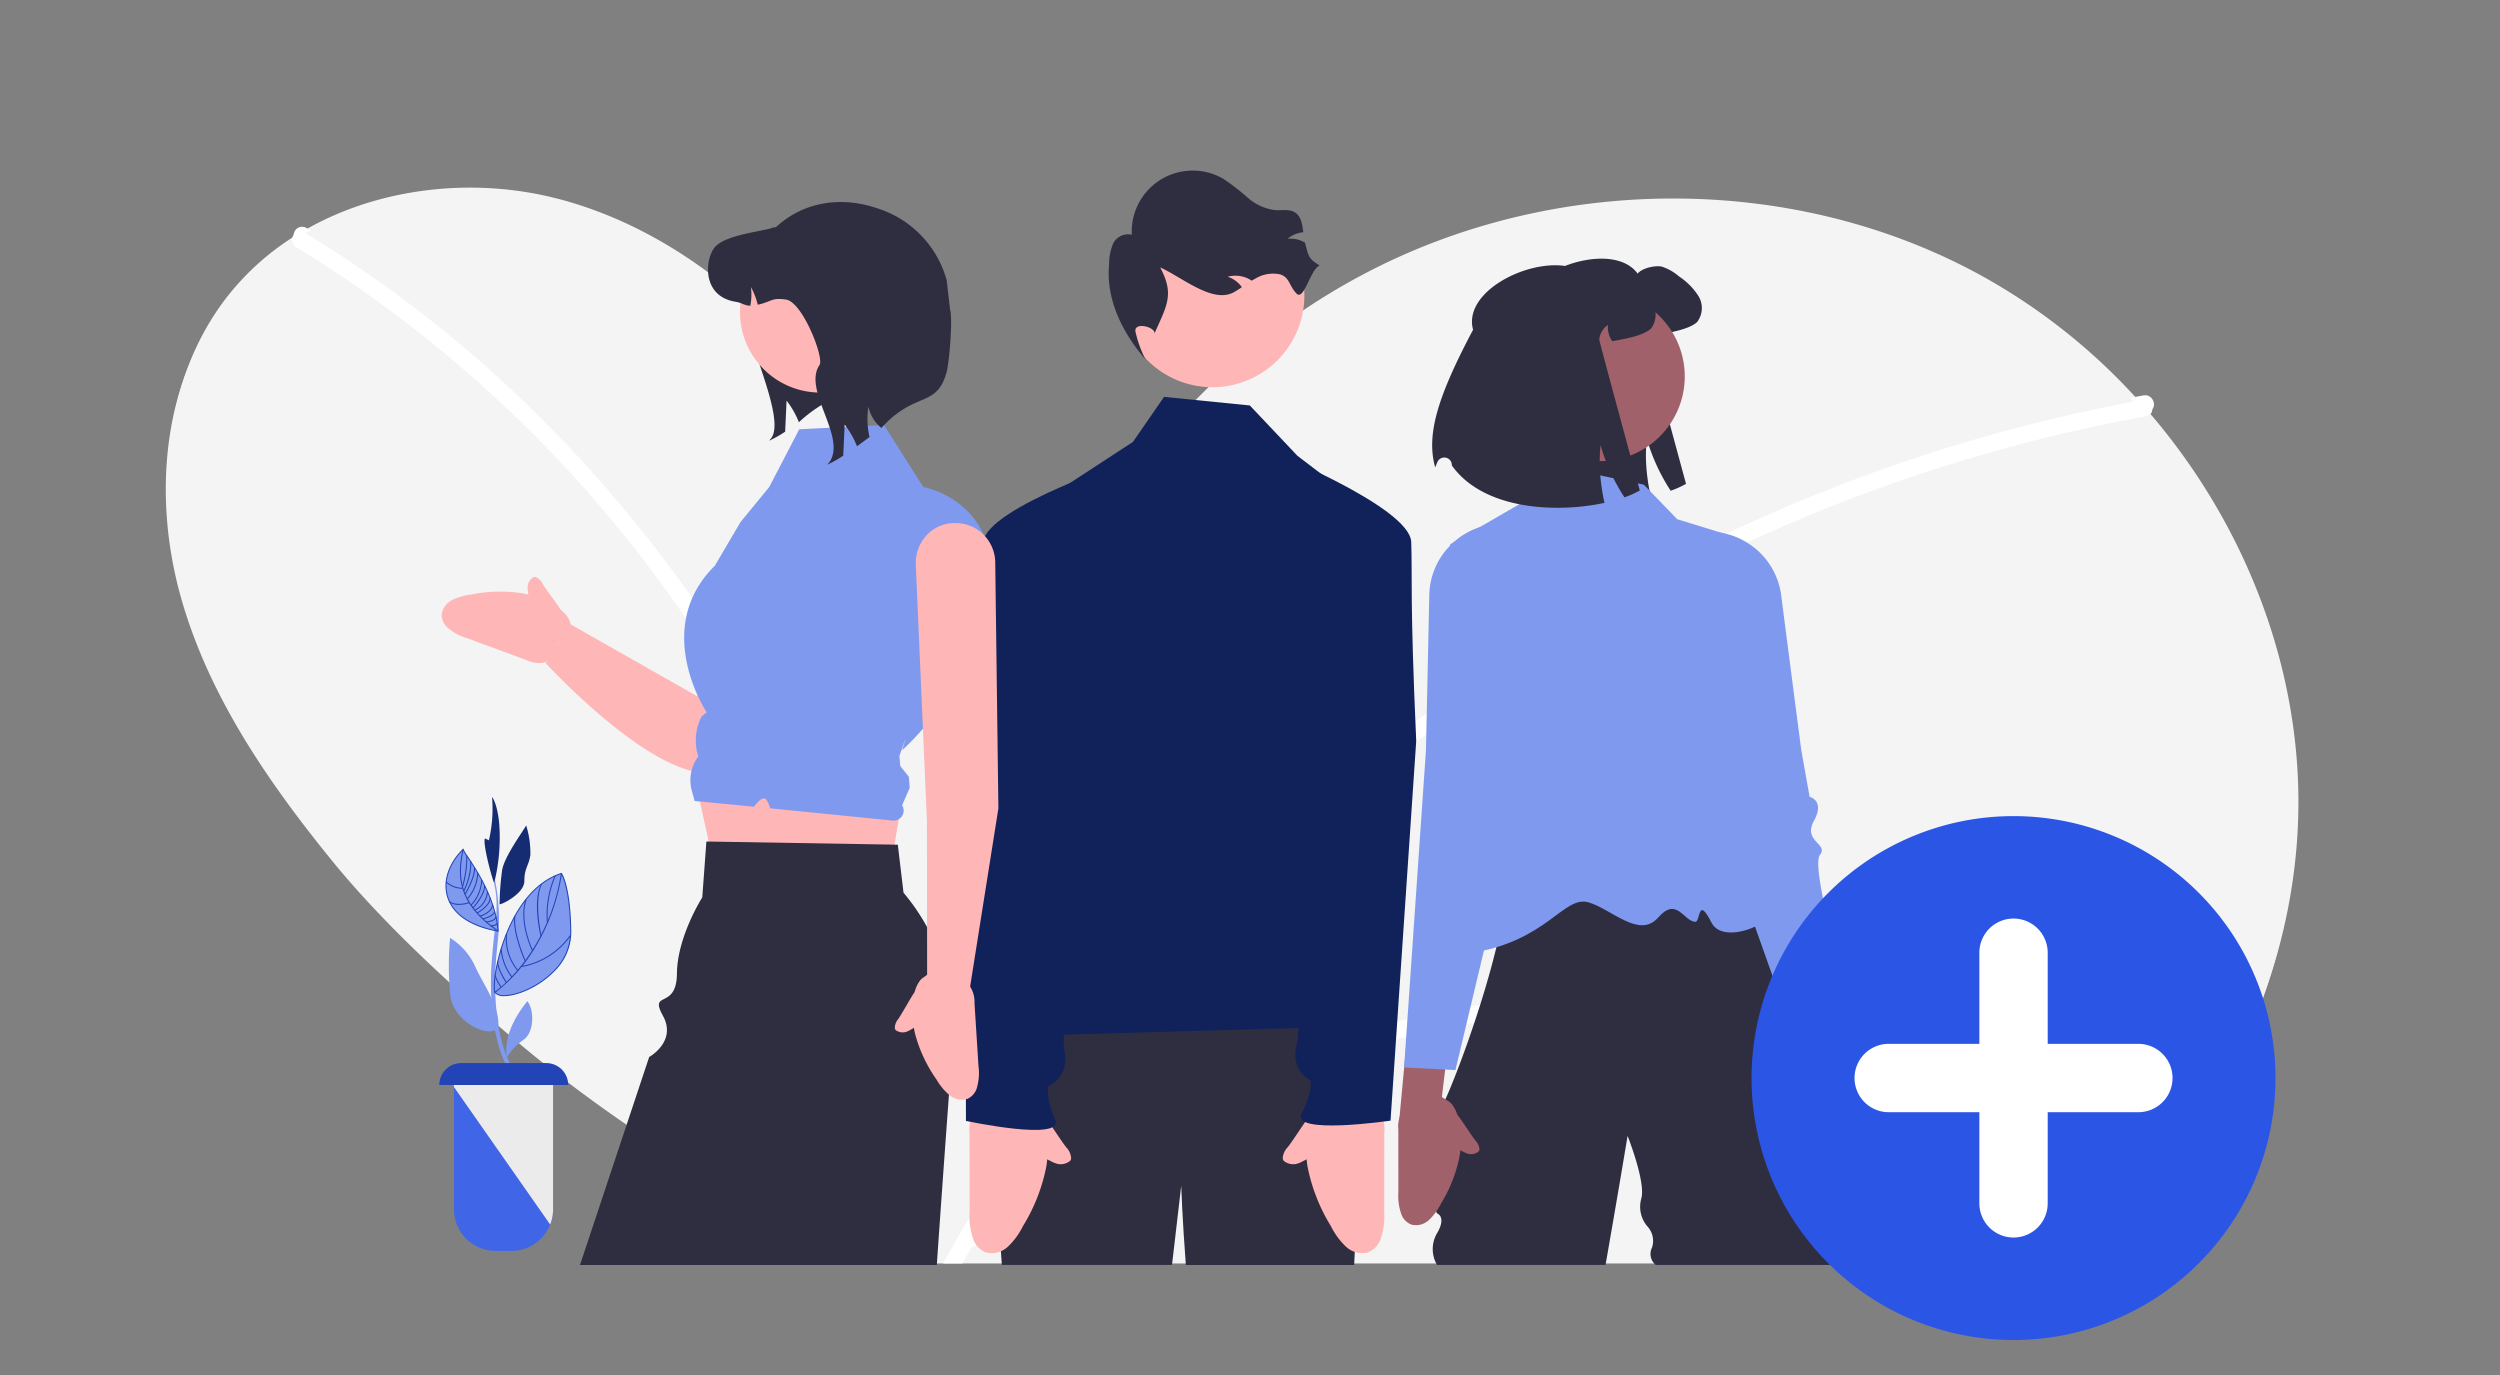 <svg xmlns="http://www.w3.org/2000/svg" xmlns:xlink="http://www.w3.org/1999/xlink" width="400" height="220" viewBox="0 0 400 220">
  <rect x="0" y="0" width="400" height="220" fill="#808080" stroke="none"/>
  <defs>
    <style>
      .cls-1 {
        fill: none;
      }

      .cls-2 {
        clip-path: url(#clip-path);
      }

      .cls-3 {
        fill: #f4f4f4;
      }

      .cls-4 {
        fill: #fff;
      }

      .cls-5 {
        clip-path: url(#clip-path-2);
      }

      .cls-6 {
        fill: #7f99ef;
      }

      .cls-7 {
        fill: #152b72;
      }

      .cls-8 {
        fill: #2244b7;
      }

      .cls-9 {
        fill: #4066e7;
      }

      .cls-10 {
        mix-blend-mode: multiply;
        isolation: isolate;
      }

      .cls-11 {
        clip-path: url(#clip-path-4);
      }

      .cls-12 {
        fill: #ebebeb;
      }

      .cls-13 {
        fill: #2f2e41;
      }

      .cls-14 {
        fill: #a0616a;
      }

      .cls-15 {
        fill: #ffb6b6;
      }

      .cls-16 {
        fill: #11225b;
      }

      .cls-17 {
        fill: #2b56e5;
      }
    </style>
    <clipPath id="clip-path">
      <rect id="Rectángulo_9826" data-name="Rectángulo 9826" class="cls-1" width="340.939" height="171.384"/>
    </clipPath>
    <clipPath id="clip-path-2">
      <rect id="Rectángulo_12468" data-name="Rectángulo 12468" class="cls-1" width="340.946" height="187.114"/>
    </clipPath>
    <clipPath id="clip-path-4">
      <rect id="Rectángulo_12466" data-name="Rectángulo 12466" class="cls-1" width="15.865" height="23.655" transform="translate(46.1 144.977)"/>
    </clipPath>
  </defs>
  <g id="Grupo_47655" data-name="Grupo 47655" transform="translate(-478 -331)">
    <g id="Grupo_47642" data-name="Grupo 47642" transform="translate(-133 2)">
      <g id="Grupo_47641" data-name="Grupo 47641" transform="translate(6 -61.698)">
        <g id="Grupo_47640" data-name="Grupo 47640" transform="translate(631.808 391.236)">
          <g id="Grupo_47639" data-name="Grupo 47639" transform="translate(0 29.484)">
            <g id="Grupo_47638" data-name="Grupo 47638" class="cls-2">
              <path id="Trazado_20269" data-name="Trazado 20269" class="cls-3" d="M307.052,169.593c-.752.618-1.5,1.208-2.274,1.79H114.868q-2.122-.873-4.225-1.79A223.613,223.613,0,0,1,55.256,135.11c-11.074-9.382-21.261-19.068-28.647-28.145C16.305,94.3,6.816,80.493,2.4,64.764s-3.088-33.758,6.75-46.8A41.9,41.9,0,0,1,20.209,7.838c.707-.448,1.423-.877,2.157-1.28C34.165-.067,49.052-1.679,62.337,1.75,81.36,6.665,97.17,20.388,108.449,36.484s18.6,34.564,25.818,52.835c7.323-32.613,29.5-61.823,59.451-76.675s67.15-14.673,96.459,1.414A96.939,96.939,0,0,1,314.84,33.485c.707.761,1.4,1.54,2.077,2.328,14.3,16.552,23.24,37.751,23.974,59.612.94,28.163-12.112,56.452-33.839,74.168" transform="translate(0 0)"/>
              <path id="Trazado_20270" data-name="Trazado 20270" class="cls-4" d="M124.823,172.117h-2.686c-.036-.6-.081-1.191-.134-1.79a200.744,200.744,0,0,0-5.873-34.681,213.8,213.8,0,0,0-34.3-72.029A204.652,204.652,0,0,0,23.2,9.493a1.273,1.273,0,0,1-.627-.922,1.339,1.339,0,0,1,1.978-1.4,1.977,1.977,0,0,1,.179.116A202.741,202.741,0,0,1,60.645,35.15a215.656,215.656,0,0,1,46.291,66.362,209.11,209.11,0,0,1,17.743,68.815c.054.6.1,1.2.143,1.79" transform="translate(-2.363 -0.734)"/>
              <path id="Trazado_20271" data-name="Trazado 20271" class="cls-4" d="M331.477,39.7a.169.169,0,0,1-.063.018c-1.961.358-3.93.734-5.882,1.137a265.7,265.7,0,0,0-46.846,14.225,276.432,276.432,0,0,0-43.418,22.38,280.912,280.912,0,0,0-38.9,29.614,275.3,275.3,0,0,0-33.114,35.916,266.314,266.314,0,0,0-20.241,30.491c-.34.591-.671,1.191-1,1.79h-3.071c.322-.6.654-1.2.994-1.79a268.444,268.444,0,0,1,25.048-37,278.29,278.29,0,0,1,34.3-35.585A284.548,284.548,0,0,1,239.011,72a279.1,279.1,0,0,1,44.331-21.628,266,266,0,0,1,46.059-13l1.307-.242c1.674-.3,2.39,2.22.77,2.569" transform="translate(-14.56 -3.888)"/>
              <path id="Trazado_20272" data-name="Trazado 20272" class="cls-4" d="M278.426,144.2a177.463,177.463,0,0,0-56.26,1.269,181.133,181.133,0,0,0-52.972,18.52,174.793,174.793,0,0,0-26.435,17.466c-1.35,1.078.561,2.968,1.9,1.9a173.525,173.525,0,0,1,48.152-27.068,178.738,178.738,0,0,1,53.77-10.908,171.093,171.093,0,0,1,31.133,1.413,1.392,1.392,0,0,0,1.652-.938,1.351,1.351,0,0,0-.938-1.652" transform="translate(-14.911 -14.937)"/>
            </g>
          </g>
        </g>
        <rect id="Rectángulo_9827" data-name="Rectángulo 9827" class="cls-1" width="400" height="220" transform="translate(605 390.698)"/>
      </g>
    </g>
    <g id="Grupo_54202" data-name="Grupo 54202" transform="translate(504.527 358.291)">
      <g id="Grupo_54199" data-name="Grupo 54199" class="cls-5">
        <g id="Grupo_54198" data-name="Grupo 54198">
          <g id="Grupo_54197" data-name="Grupo 54197" class="cls-5">
            <path id="Trazado_20356" data-name="Trazado 20356" class="cls-3" d="M307.06,173.073c-.752.618-1.5,1.208-2.274,1.79H114.876q-2.123-.873-4.225-1.79A223.631,223.631,0,0,1,55.264,138.59C44.19,129.208,34,119.522,26.617,110.445,16.313,97.78,6.824,83.973,2.408,68.244s-3.088-33.758,6.75-46.8A41.911,41.911,0,0,1,20.217,11.318c.707-.448,1.423-.877,2.157-1.28C34.173,3.413,49.06,1.8,62.345,5.23c19.023,4.915,34.833,18.638,46.112,34.734s18.6,34.564,25.818,52.835c7.323-32.613,29.5-61.823,59.451-76.675s67.15-14.673,96.459,1.414a96.946,96.946,0,0,1,24.663,19.427c.707.761,1.4,1.54,2.077,2.328,14.3,16.552,23.24,37.751,23.974,59.612.94,28.163-12.112,56.452-33.839,74.168"/>
            <path id="Trazado_20357" data-name="Trazado 20357" class="cls-4" d="M122.468,174.863h-2.686c-.036-.6-.081-1.191-.134-1.79a200.694,200.694,0,0,0-5.873-34.681,213.81,213.81,0,0,0-34.3-72.029,204.666,204.666,0,0,0-58.63-54.124,1.273,1.273,0,0,1-.627-.922,1.339,1.339,0,0,1,1.978-1.4,1.886,1.886,0,0,1,.179.116A202.721,202.721,0,0,1,58.29,37.9a215.655,215.655,0,0,1,46.291,66.362,209.124,209.124,0,0,1,17.743,68.815c.054.6.1,1.2.143,1.79"/>
            <path id="Trazado_20358" data-name="Trazado 20358" class="cls-4" d="M316.925,39.292a.175.175,0,0,1-.063.018c-1.961.358-3.93.734-5.882,1.137a265.725,265.725,0,0,0-46.846,14.225,276.37,276.37,0,0,0-43.418,22.38,280.868,280.868,0,0,0-38.9,29.614A275.315,275.315,0,0,0,148.7,142.582a266.3,266.3,0,0,0-20.241,30.491c-.34.591-.671,1.191-1,1.79H124.39c.322-.6.654-1.2.994-1.79a268.484,268.484,0,0,1,25.048-37,278.316,278.316,0,0,1,34.3-35.585,284.582,284.582,0,0,1,39.727-28.9A279.1,279.1,0,0,1,268.79,49.964a266.086,266.086,0,0,1,46.059-13l1.307-.242c1.674-.3,2.39,2.22.77,2.569"/>
            <path id="Trazado_20359" data-name="Trazado 20359" class="cls-4" d="M263.523,132.743a177.452,177.452,0,0,0-56.26,1.269,181.122,181.122,0,0,0-52.972,18.52A174.86,174.86,0,0,0,127.856,170c-1.35,1.078.561,2.968,1.9,1.9a173.525,173.525,0,0,1,48.152-27.068,178.722,178.722,0,0,1,53.77-10.908,171.116,171.116,0,0,1,31.133,1.413,1.392,1.392,0,0,0,1.652-.938,1.351,1.351,0,0,0-.938-1.652"/>
            <path id="Trazado_20360" data-name="Trazado 20360" class="cls-6" d="M54.6,143.36c-2.343-4.158-2.807-11.335-2.491-16.216.084-1.3.2-2.463.307-3.588.327-3.355.911-6.079.109-9.555l.1-.709a31.687,31.687,0,0,1,.458,10.329c-.109,1.12-.222,2.278-.305,3.566-.309,4.79.136,11.814,2.407,15.845Z"/>
            <path id="Trazado_20361" data-name="Trazado 20361" class="cls-6" d="M53.155,121.683c-.417-6.429-5.385-12.315-5.594-13.067-4.467,4.426-4.008,11.4,5.594,13.067"/>
            <path id="Trazado_20362" data-name="Trazado 20362" class="cls-6" d="M63.3,112.457c-8.725,2.839-11.271,16.907-10.645,19.036,1.628,2.045,12.232-2.171,12.148-9.6s-1.5-9.435-1.5-9.435"/>
            <path id="Trazado_20363" data-name="Trazado 20363" class="cls-7" d="M52.2,100.226a22.275,22.275,0,0,1-.5,6.93l-.626-.292c-.417.668,1.044,6.137,1.461,7.138a29.857,29.857,0,0,0,.793-9.727c-.336-3.172-1.128-4.049-1.128-4.049"/>
            <path id="Trazado_20364" data-name="Trazado 20364" class="cls-7" d="M57.663,104.776c-.626,1.127-3.674,5.218-3.882,7.389a44.209,44.209,0,0,0-.376,5.218c.125.167,3.966-1.628,3.966-3.715s.709-2.421.96-4.133a14.873,14.873,0,0,0-.668-4.759"/>
            <path id="Trazado_20365" data-name="Trazado 20365" class="cls-8" d="M54.171,132.092h0a1.963,1.963,0,0,1-1.587-.547l-.015-.028c-.335-1.139.195-5.231,1.818-9.306,1.45-3.639,4.168-8.3,8.881-9.833l.058-.019.036.05c.059.083,1.435,2.11,1.518,9.482a8.858,8.858,0,0,1-2.808,6.34c-2.48,2.508-5.924,3.861-7.906,3.861m-1.442-.638a1.833,1.833,0,0,0,1.441.471c1.948,0,5.339-1.335,7.787-3.811a8.807,8.807,0,0,0,2.76-6.221c-.075-6.68-1.246-8.977-1.456-9.336-4.613,1.534-7.285,6.125-8.715,9.715-1.58,3.964-2.129,8.068-1.818,9.182"/>
            <path id="Trazado_20366" data-name="Trazado 20366" class="cls-8" d="M52.7,131.56l-.1-.134c4.058-3.007,9.273-9.783,10.612-18.981l.165.024a31.76,31.76,0,0,1-4.05,11.474A26.175,26.175,0,0,1,52.7,131.56"/>
            <path id="Trazado_20367" data-name="Trazado 20367" class="cls-8" d="M60.982,120.377a15.8,15.8,0,0,1,1.261-7.6l.149.075a15.614,15.614,0,0,0-1.244,7.51Z"/>
            <path id="Trazado_20368" data-name="Trazado 20368" class="cls-8" d="M59.961,122.557c-.054-.236-1.336-5.669.081-8.4l.179-.076c-1.389,2.676-.11,8.381-.1,8.438Z"/>
            <path id="Trazado_20369" data-name="Trazado 20369" class="cls-8" d="M58.611,124.873c-.023-.046-2.276-4.665-1.048-8.267l.158.054c-1.206,3.537,1.017,8.094,1.039,8.139Z"/>
            <path id="Trazado_20370" data-name="Trazado 20370" class="cls-8" d="M57.462,126.56c-.087-.19-2.114-4.687-1.676-7.333l.165.027c-.429,2.6,1.642,7.19,1.663,7.236Z"/>
            <path id="Trazado_20371" data-name="Trazado 20371" class="cls-8" d="M56.287,128.065a8.012,8.012,0,0,1-1.848-5.953l.166.02a7.829,7.829,0,0,0,1.8,5.819Z"/>
            <path id="Trazado_20372" data-name="Trazado 20372" class="cls-8" d="M55.324,129.1a8.567,8.567,0,0,1-1.75-4.579l.167-.008A8.39,8.39,0,0,0,55.454,129Z"/>
            <path id="Trazado_20373" data-name="Trazado 20373" class="cls-8" d="M54.422,129.954c-.06-.088-1.477-2.168-1.392-3.455l.167.011c-.081,1.23,1.349,3.328,1.363,3.349Z"/>
            <path id="Trazado_20374" data-name="Trazado 20374" class="cls-8" d="M53.611,130.711a6.528,6.528,0,0,1-1.016-1.948l.159-.049a6.489,6.489,0,0,0,.987,1.893Z"/>
            <path id="Trazado_20375" data-name="Trazado 20375" class="cls-8" d="M56.88,127.441l-.02-.166a12.039,12.039,0,0,0,7.831-4.973l.138.093a12.212,12.212,0,0,1-7.949,5.046"/>
            <path id="Trazado_20376" data-name="Trazado 20376" class="cls-8" d="M53.245,121.783l-.1-.018c-4.361-.758-7.244-2.711-8.119-5.5-.788-2.509.14-5.391,2.481-7.711l.1-.1.038.137a7.857,7.857,0,0,0,.691,1.134c1.485,2.235,4.574,6.886,4.9,11.953Zm-5.709-13.019c-2.231,2.259-3.11,5.037-2.351,7.454.848,2.7,3.646,4.6,7.884,5.364-.362-4.981-3.4-9.558-4.869-11.765a11.936,11.936,0,0,1-.664-1.053"/>
            <path id="Trazado_20377" data-name="Trazado 20377" class="cls-8" d="M53.109,121.752c-6.757-4.691-6.448-9.248-5.628-13.152l.163.034c-.809,3.851-1.113,8.348,5.56,12.981Z"/>
            <path id="Trazado_20378" data-name="Trazado 20378" class="cls-8" d="M47.529,114.668l-.159-.05a16.072,16.072,0,0,0,.706-5.033l.166-.015a16.254,16.254,0,0,1-.713,5.1"/>
            <path id="Trazado_20379" data-name="Trazado 20379" class="cls-8" d="M47.732,115.334l-.148-.077a10.343,10.343,0,0,0,1.146-4.712l.166-.018a10.279,10.279,0,0,1-1.164,4.806"/>
            <path id="Trazado_20380" data-name="Trazado 20380" class="cls-8" d="M47.952,115.84l-.143-.086c.017-.028,1.694-2.831,1.492-4.287l.165-.023c.211,1.515-1.443,4.279-1.514,4.4"/>
            <path id="Trazado_20381" data-name="Trazado 20381" class="cls-8" d="M48.275,116.635l-.12-.116a6.654,6.654,0,0,0,1.674-4.186H50a6.828,6.828,0,0,1-1.721,4.3"/>
            <path id="Trazado_20382" data-name="Trazado 20382" class="cls-8" d="M48.872,117.624l-.117-.119a6.211,6.211,0,0,0,1.714-4.017h.167a6.4,6.4,0,0,1-1.765,4.137"/>
            <path id="Trazado_20383" data-name="Trazado 20383" class="cls-8" d="M49.195,118.065l-.124-.112c.02-.022,1.964-2.2,1.843-3.576l.166-.015c.127,1.453-1.8,3.611-1.886,3.7"/>
            <path id="Trazado_20384" data-name="Trazado 20384" class="cls-8" d="M49.439,118.422l-.056-.157a3.4,3.4,0,0,0,2-2.907l.166.016a3.566,3.566,0,0,1-2.115,3.049"/>
            <path id="Trazado_20385" data-name="Trazado 20385" class="cls-8" d="M49.842,118.876l-.082-.146c.021-.012,2.11-1.172,2.044-2.371l.167-.009c.072,1.3-2.04,2.477-2.13,2.527"/>
            <path id="Trazado_20386" data-name="Trazado 20386" class="cls-8" d="M50.269,119.384l-.044-.161c.018,0,1.8-.5,2-1.742l.165.026c-.221,1.346-2.045,1.856-2.121,1.877"/>
            <path id="Trazado_20387" data-name="Trazado 20387" class="cls-8" d="M50.768,119.83l-.042-.162c.016,0,1.646-.438,1.826-1.106l.161.043c-.2.762-1.874,1.206-1.945,1.224"/>
            <path id="Trazado_20388" data-name="Trazado 20388" class="cls-8" d="M51.259,120.319l-.014-.166c.014,0,1.416-.128,1.5-.777l.165.022c-.1.781-1.592.915-1.655.921"/>
            <path id="Trazado_20389" data-name="Trazado 20389" class="cls-8" d="M52,120.932l0-.167c.224-.006.834-.083.964-.353l.15.072c-.2.417-1.072.446-1.109.447"/>
            <path id="Trazado_20390" data-name="Trazado 20390" class="cls-8" d="M47.492,114.92a3.928,3.928,0,0,1-2.708-1.06l.128-.107a3.829,3.829,0,0,0,2.58,1Z"/>
            <path id="Trazado_20391" data-name="Trazado 20391" class="cls-8" d="M46.917,117.492a2.573,2.573,0,0,1-1.621-.474l.1-.131c1.065.852,3.1.188,3.122.181l.053.158a5.828,5.828,0,0,1-1.658.265"/>
            <path id="Trazado_20392" data-name="Trazado 20392" class="cls-6" d="M53.169,137.3c.445-3.34-2.227-6.791-3.674-9.963a10.411,10.411,0,0,0-4.007-4.565,48.392,48.392,0,0,0,.056,9.407c.557,3.674,5.51,6.679,7.626,5.121"/>
            <path id="Trazado_20393" data-name="Trazado 20393" class="cls-6" d="M54.56,141.916c-.723-4.564,3.228-8.85,3.284-9.017,1.058,1.225,1.225,4.9-.612,6.178a9.17,9.17,0,0,0-2.672,2.839"/>
            <path id="Trazado_20394" data-name="Trazado 20394" class="cls-9" d="M55.284,172.863h-2.5a6.679,6.679,0,0,1-6.679-6.679V144.977H61.961v21.207a6.679,6.679,0,0,1-6.679,6.679"/>
            <g id="Grupo_54196" data-name="Grupo 54196" class="cls-10">
              <g id="Grupo_54195" data-name="Grupo 54195">
                <g id="Grupo_54194" data-name="Grupo 54194" class="cls-11">
                  <path id="Trazado_20395" data-name="Trazado 20395" class="cls-12" d="M46.1,146.624l15.4,22.008a6.653,6.653,0,0,0,.465-2.447V144.977H46.56l-.457.111Z"/>
                </g>
              </g>
            </g>
            <path id="Trazado_20396" data-name="Trazado 20396" class="cls-8" d="M64.384,146.314H43.762a3.507,3.507,0,0,1,3.5-3.511H60.878a3.507,3.507,0,0,1,3.507,3.507"/>
            <path id="Trazado_20397" data-name="Trazado 20397" class="cls-13" d="M215.218,150.465v.246a1.011,1.011,0,0,1,0-.246"/>
            <path id="Trazado_20398" data-name="Trazado 20398" class="cls-13" d="M222.79,107.912a4.279,4.279,0,0,1,.6-.116q-.347.056-.6.116"/>
            <path id="Trazado_20399" data-name="Trazado 20399" class="cls-13" d="M222.615,107.956c.053-.015.112-.03.175-.045-.058.016-.115.027-.175.045"/>
            <path id="Trazado_20400" data-name="Trazado 20400" class="cls-14" d="M204.173,148.232l1.354-11.247-6.418-3.841-1.785,19.077"/>
            <path id="Trazado_20401" data-name="Trazado 20401" class="cls-13" d="M216.559,24.405c-2.062-7.519,14.572-13.967,18.94-7.912.607-.861,2.852-1.384,3.881-1.119a8.033,8.033,0,0,1,2.742,1.563,10.822,10.822,0,0,1,3.079,3.1,3.684,3.684,0,0,1-.138,4.13c-.765.882-3.026,1.453-4.177,1.685-.8.164-1.479.3-2.06.391a3.937,3.937,0,0,1-.687-2.6,3.2,3.2,0,0,0-1.394,2.345c-.016.2,6.491,24.137,6.491,24.137a14.242,14.242,0,0,1-2.456,1.1,30.879,30.879,0,0,1-3.829-8.345,26.763,26.763,0,0,0,.074,5.941,32.439,32.439,0,0,0,.56,3.291c-7.732,1.669-19.362,1.12-24.422-5.979l0-.088a1.208,1.208,0,0,0-2.333-.421c-.123.313-.236.584-.336.8-1.474-5.271.433-11.371,6.068-22.019"/>
            <path id="Trazado_20402" data-name="Trazado 20402" class="cls-13" d="M266.742,175.1H238.4a2.254,2.254,0,0,1-.607-2.776,3.41,3.41,0,0,0-.743-3.4,4.82,4.82,0,0,1-.971-4.443c.751-2.623-2.192-10.025-2.192-10.025s-1.586,9.559-3.53,20.642H203.4a5.012,5.012,0,0,1,0-5.073c1.571-2.664,0-3.175,0-3.175s-1.571-2.98,0-5.144,0-11,0-11c.059.391.507-.319,1.2-1.809,1.049-2.266,2.652-6.341,4.271-11.071,1.158-3.377,2.325-7.092,3.3-10.724h0q.384-1.431.727-2.836c.448-1.838.831-3.623,1.122-5.3.633-3.61.841-6.712.356-8.729-.4-1.679-1.284-2.6-2.8-2.446.815-.135,2.008-.263,3.478-.384l.824-.066c10.968-.829,34.5-1.305,34.5-1.305l7.207,12.907,9.128,16.349s-.249,21.933.033,39.807"/>
            <path id="Trazado_20403" data-name="Trazado 20403" class="cls-6" d="M236.49,50.256l-16.605-3.522-3.3,6.636-11.1,6.428s7.157,29.263,7.116,33.379c-.1,10.449-16.823,33.872-4.194,32.07s15.193-9.35,19.247-8.156c3.656,1.076,8.121,5.864,11.11,2.44s4.041.53,5.931.666c.9.065.357-4.324,2.617.137s14.243-1.544,10.181-5.605c-6.764-6.765-8.138-56.627-8.138-56.627l-7.53-2.317Z"/>
            <path id="Trazado_20404" data-name="Trazado 20404" class="cls-6" d="M225.1,84.7c-.04-.438-.6-.637-1.373-.912a8.463,8.463,0,0,1-2.2-1.039c-1.714-1.238-1.04-2.534-.107-4.324.183-.348.372-.71.55-1.086.528-1.116-.313-5.716-2.5-13.677-.675-2.45-.673-4.181-1.139-5.329s-1.395-1.715-3.931-1.833a11.591,11.591,0,0,0-8.346,2.967c-.061.054-.125.113-.187.17q-.174.164-.341.334a11.586,11.586,0,0,0-3.367,7.965l-.012.509-.523,24.322-1.47,21.343-2.027,29.4,1.5.074,5.99.3.727.036,1.724-7.231,2.074-8.7.763-3.2,2.365-9.917,1.1-4.633.675-2.83.275-1.155,1.34-5.617c.031-.118,3.114-12.281,6.668-14.315,1.326-.758,1.8-1.2,1.766-1.622"/>
            <path id="Trazado_20405" data-name="Trazado 20405" class="cls-14" d="M265.258,152.916l-4.224-13.249L267,135.159l3.925,14.4"/>
            <path id="Trazado_20406" data-name="Trazado 20406" class="cls-6" d="M267.9,127.632s-4.655-16.379-3.235-18.152-2.774-2.119-.967-5.421-.687-3.855-.687-3.855l-1.353-7.592-2.42-18.649-.073-.554-.7-5.426a11.621,11.621,0,0,0-4.581-7.853c-.064-.049-.129-.1-.2-.143q-.445-.321-.913-.6a11.6,11.6,0,0,0-7.712-1.465c-5.018.782-3.456,2.653-4.27,7.666-1.322,8.151-1.666,12.814-1.021,13.867.217.355.446.694.663,1.02,1.121,1.682,1.931,2.9.358,4.313a8.536,8.536,0,0,1-2.07,1.267c-.739.358-1.274.615-1.267,1.055s.531.81,1.93,1.421c1.7.741,3.515,3.546,5.006,6.411a70.565,70.565,0,0,1,3.161,7.107L260.362,138.1l2.09,5.878.721-.114,5.922-.939,1.484-.235Z"/>
            <path id="Trazado_20407" data-name="Trazado 20407" class="cls-14" d="M229.485,19.39a13.548,13.548,0,1,1-13.547,13.547A13.547,13.547,0,0,1,229.485,19.39"/>
            <path id="Trazado_20408" data-name="Trazado 20408" class="cls-13" d="M209.165,25.461c-2.062-7.519,14.572-13.967,18.94-7.912.607-.861,2.852-1.384,3.881-1.119a8.033,8.033,0,0,1,2.742,1.563,10.822,10.822,0,0,1,3.079,3.1,3.684,3.684,0,0,1-.138,4.13c-.765.882-3.026,1.453-4.177,1.685-.8.164-1.479.3-2.06.391a3.938,3.938,0,0,1-.687-2.6,3.194,3.194,0,0,0-1.394,2.345c-.016.2,6.491,24.137,6.491,24.137a14.242,14.242,0,0,1-2.456,1.1,30.879,30.879,0,0,1-3.829-8.345,26.762,26.762,0,0,0,.074,5.941,32.443,32.443,0,0,0,.56,3.291c-7.732,1.669-19.362,1.12-24.422-5.979l0-.088a1.208,1.208,0,0,0-2.333-.421c-.123.313-.236.584-.336.8-1.474-5.271.433-11.371,6.068-22.019"/>
            <path id="Trazado_20409" data-name="Trazado 20409" class="cls-14" d="M205.426,149.029c1.893,1.78,2,5.853,1.6,8.576a22.911,22.911,0,0,1-2.991,7.665,9.446,9.446,0,0,1-1.872,2.584,3.048,3.048,0,0,1-2.838.8,2.794,2.794,0,0,1-1.577-1.516,8.562,8.562,0,0,1-.534-3.652l-.012-10.068a4.536,4.536,0,0,1,.664-2.9,3.609,3.609,0,0,1,3.32-.915c1.054.118,1.979-1.687,2.987-1.372"/>
            <path id="Trazado_20410" data-name="Trazado 20410" class="cls-14" d="M206.453,156.412l1.156.583a3.582,3.582,0,0,0,.873.347,1.905,1.905,0,0,0,1.45-.311.618.618,0,0,0,.183-.177.555.555,0,0,0,.064-.262,2.176,2.176,0,0,0-.618-1.369c-.763-.969-2.156-3.208-2.918-4.178"/>
            <path id="Trazado_20411" data-name="Trazado 20411" class="cls-14" d="M263.3,150.666c-1.194,2.308.059,6.184,1.339,8.621a22.925,22.925,0,0,0,5.365,6.237,9.5,9.5,0,0,0,2.624,1.816,3.048,3.048,0,0,0,2.942-.188,2.8,2.8,0,0,0,.985-1.954,8.569,8.569,0,0,0-.709-3.623q-1.665-4.75-3.331-9.5a4.54,4.54,0,0,0-1.588-2.514,3.611,3.611,0,0,0-3.436.24c-.954.461-2.427-.935-3.273-.3"/>
            <path id="Trazado_20412" data-name="Trazado 20412" class="cls-14" d="M264.784,157.971l-.9.934a3.588,3.588,0,0,1-.709.617,1.907,1.907,0,0,1-1.47.188.582.582,0,0,1-.231-.107.559.559,0,0,1-.149-.226,2.179,2.179,0,0,1,.13-1.5c.4-1.167.968-3.742,1.365-4.91"/>
            <path id="Trazado_20413" data-name="Trazado 20413" class="cls-13" d="M191.279,153.013s-.782,14.069-1.142,22.092h-26.93c-.554-7.3-.74-12.666-.74-12.666L160.993,175.1H133.772l-1.687-23.459,8.155-20.215s44.195-3.065,48.295.823,2.744,20.759,2.744,20.759"/>
            <path id="Trazado_20414" data-name="Trazado 20414" class="cls-15" d="M167.465,5.246a14.71,14.71,0,1,1-14.71,14.71,14.711,14.711,0,0,1,14.71-14.71"/>
            <path id="Trazado_20415" data-name="Trazado 20415" class="cls-13" d="M184.611,15.176c-1.511.689-2.49,5.679-3.677,4.519s-1.109-2.67-2.71-3.1a5.432,5.432,0,0,0-3.864.675c-.21.111-.414.231-.613.35-.132-.087-.262-.17-.4-.246a4.672,4.672,0,0,0-3.44-.387,4.583,4.583,0,0,1,2.266,1.67c-.394.265-.794.53-1.2.765-3.416,1.971-8.278-2.316-11.874-3.926,2.253,4.227,1.144,5.977-.812,10.349l-.068.249c.111-1.1-3.279-1.912-3.082-.37a18.542,18.542,0,0,0,1.618,4.5c-3.781-4.372-6.365-9.722-5.82-15.24a8.059,8.059,0,0,1,.681-3.389,2.648,2.648,0,0,1,2.951-1.322,9.752,9.752,0,0,1,14.682-8.925,37.182,37.182,0,0,1,3.884,3.011,8.12,8.12,0,0,0,4.427,1.975c1.041.05,2.173-.2,3.067.335,1.036.625,1.214,1.935,1.369,3.2a4.666,4.666,0,0,0-2.515,1.047,4.571,4.571,0,0,1,2.75.59.251.251,0,0,1,.045.026c.548,2.082.491,2.544,2.341,3.651"/>
            <path id="Trazado_20416" data-name="Trazado 20416" class="cls-16" d="M133.838,138.547c12.527-14.663,8.3-33.313,3.324-52.139l.946-27.812a8.507,8.507,0,0,1,3.849-6.833l12.789-8.354,4.977-7.2,13.72,1.372,7.609,8.046,8.421,6.43a13.953,13.953,0,0,1,5.157,14.1l-8.059,36.447s3.37,18.894,1.314,20.98-7.357,0-3.154,2.344c5.043,2.811,9.629,2.292,7.077,4.845s.678,6.1.678,6.1Z"/>
            <path id="Trazado_20417" data-name="Trazado 20417" class="cls-15" d="M138.9,148.534c2.37,2.229,2.5,7.328,2,10.737a28.666,28.666,0,0,1-3.745,9.6,11.834,11.834,0,0,1-2.344,3.235,3.814,3.814,0,0,1-3.552,1,3.5,3.5,0,0,1-1.976-1.9,10.739,10.739,0,0,1-.668-4.573q-.007-6.3-.015-12.606a5.685,5.685,0,0,1,.832-3.628c.981-1.216,2.693-1.309,4.156-1.145,1.32.148,2.478-2.113,3.74-1.718"/>
            <path id="Trazado_20418" data-name="Trazado 20418" class="cls-15" d="M140.188,157.779l1.447.73a4.478,4.478,0,0,0,1.094.435,2.385,2.385,0,0,0,1.814-.389.75.75,0,0,0,.229-.223.7.7,0,0,0,.082-.328,2.727,2.727,0,0,0-.775-1.713c-.955-1.214-2.7-4.018-3.653-5.232"/>
            <path id="Trazado_20419" data-name="Trazado 20419" class="cls-15" d="M184.662,148.534c-2.37,2.229-2.5,7.328-2,10.737a28.666,28.666,0,0,0,3.745,9.6,11.834,11.834,0,0,0,2.344,3.235,3.814,3.814,0,0,0,3.552,1,3.5,3.5,0,0,0,1.976-1.9,10.739,10.739,0,0,0,.668-4.573q.007-6.3.015-12.606a5.685,5.685,0,0,0-.832-3.628c-.981-1.216-2.693-1.309-4.156-1.145-1.32.148-2.478-2.113-3.74-1.718"/>
            <path id="Trazado_20420" data-name="Trazado 20420" class="cls-15" d="M183.377,157.779l-1.447.73a4.477,4.477,0,0,1-1.094.435,2.385,2.385,0,0,1-1.814-.389.75.75,0,0,1-.229-.223.7.7,0,0,1-.082-.328,2.727,2.727,0,0,1,.775-1.713c.955-1.214,2.7-4.018,3.653-5.232"/>
            <path id="Trazado_20421" data-name="Trazado 20421" class="cls-16" d="M155.058,46.091s-23.719,7.72-24.285,13.368-.378,9.106-2.881,31.709l.132,60.886s15.9,3.4,14.271-.236-1.062-5.353-1.062-5.353,3.41-1.345,2.556-5.619,3.427-25.456,3.427-25.456l2.7-37.988Z"/>
            <path id="Trazado_20422" data-name="Trazado 20422" class="cls-16" d="M175.91,44.51s23.164,9.254,23.359,14.927-.218,9.111.8,31.829l-4.111,60.747s-16.091,2.358-14.225-1.168,1.409-5.272,1.409-5.272-3.314-1.565-2.183-5.775-1.755-25.625-1.755-25.625l-.213-38.083Z"/>
            <path id="Trazado_20423" data-name="Trazado 20423" class="cls-13" d="M100.879,16.493c-.252.587-8.014.524-8.369,1.046-2.741,4.033,7.139,21.192,4.4,25.23l-.381.455A18.053,18.053,0,0,0,99.1,41.776c.073-1.653.146-3.312.225-4.964a13.669,13.669,0,0,1,1.967,3.457,22.331,22.331,0,0,1,3.9-2.924,17.146,17.146,0,0,1,3.79-3.12Z"/>
            <path id="Trazado_20424" data-name="Trazado 20424" class="cls-15" d="M60.789,78.815c4.27,4.557,22.781,23.241,30.444,15.941,6.442-6.136,15.737-29.918,17.975-38.131a6.457,6.457,0,0,0-5.086-8.043,5.863,5.863,0,0,0-2.625.077,6.509,6.509,0,0,0-4.721,4.689L84.98,84.082,64.705,72.572"/>
            <path id="Trazado_20425" data-name="Trazado 20425" class="cls-15" d="M84.367,96.043l3.722,16.824,27.219,2.462,2.5-14.649Z"/>
            <path id="Trazado_20426" data-name="Trazado 20426" class="cls-13" d="M125.943,139.187c-.012.241-.027.48-.045.721-.261,3.486-.558,7.507-.882,11.913-.509,6.992-1.08,14.953-1.654,23.283H66.271l11.072-33.28s4.471-2.462,2.195-6.6,2.2-.84,2.245-6.745,4.054-12.188,4.054-12.188l.659-8.941.375.008,29.711.494.542.01.912,7.676a33.934,33.934,0,0,1,7.907,23.646"/>
            <path id="Trazado_20427" data-name="Trazado 20427" class="cls-6" d="M101.355,41.392l13.548-.7,6.293,9.943s11.84,1.98,11.019,15.932-14.406,26.194-14.406,26.194l.581-1.991-1.009,2.882.13,1.618,1.376,1.714.141,1.772-1.219,2.8A1.6,1.6,0,0,1,116.29,104l-19.576-1.961c-.445-1.227-.8-2.693-2.589-.251l-1.845-.179-7.665-.743-.452-1.643A6.372,6.372,0,0,1,85.2,93.734a8.4,8.4,0,0,1,.486-6.306l.037-.073.814-.679S77.63,73.3,87.854,63.218l4.1-6.976,4.592-5.6Z"/>
            <path id="Trazado_20428" data-name="Trazado 20428" class="cls-15" d="M104.727,9.828A12.847,12.847,0,1,1,91.88,22.675,12.847,12.847,0,0,1,104.727,9.828"/>
            <path id="Trazado_20429" data-name="Trazado 20429" class="cls-13" d="M114.484,41.182a6.186,6.186,0,0,1-2.071-3.4,13.276,13.276,0,0,0,.183,4.854c-.7.523-1.371,1.02-2.009,1.47a13.662,13.662,0,0,0-1.967-3.458c-.078,1.653-.151,3.312-.225,4.964a17.961,17.961,0,0,1-2.568,1.449l.382-.455c2.741-4.038-4.352-11.471-1.611-15.5.769-1.13-2.7-10.058-5.351-10.461-2.354-.356-2.255.324-4.535.821a11.415,11.415,0,0,0-1.094-2.83,9.327,9.327,0,0,1-.088,2.982c-.811.031-1.449-.486-2.312-.618-5.508-.842-4.949-6.8-3.416-8.688s6.643-2.448,9-3.06c.214-.209.7-.078.915-.277,4.511-4.129,10.544-4.812,15.974-2.982a16.731,16.731,0,0,1,11.252,11.55l.532,4.659c.476,1.5-.123,8.469-.532,9.987-1.587,5.9-4.968,2.955-10.456,9"/>
            <path id="Trazado_20430" data-name="Trazado 20430" class="cls-15" d="M128.629,130.971l4.587-28.922-.505-39.392a6.359,6.359,0,0,0-6.358-6.258h-.008a6.141,6.141,0,0,0-4.04,1.4A6.521,6.521,0,0,0,120,63.1l1.78,40.9.034,24.9"/>
            <path id="Trazado_20431" data-name="Trazado 20431" class="cls-15" d="M64.663,72.114c-1.019-2.39-4.806-3.892-7.5-4.457a22.9,22.9,0,0,0-8.226.166,9.451,9.451,0,0,0-3.07.866,3.046,3.046,0,0,0-1.729,2.389,2.8,2.8,0,0,0,.878,2,8.583,8.583,0,0,0,3.245,1.76l9.447,3.481a4.542,4.542,0,0,0,2.949.376,3.61,3.61,0,0,0,2-2.8c.252-1.03,2.266-1.276,2.317-2.331"/>
            <path id="Trazado_20432" data-name="Trazado 20432" class="cls-15" d="M58.086,68.605q-.075-.644-.149-1.286a3.563,3.563,0,0,1-.025-.939,1.909,1.909,0,0,1,.792-1.254.575.575,0,0,1,.23-.109.535.535,0,0,1,.268.029A2.174,2.174,0,0,1,60.273,66.1c.648,1.049,2.269,3.13,2.917,4.179"/>
            <path id="Trazado_20433" data-name="Trazado 20433" class="cls-15" d="M120.9,129.34c-1.774,1.9-1.617,5.969-1.045,8.661a22.926,22.926,0,0,0,3.477,7.457,9.468,9.468,0,0,0,2.035,2.458,3.047,3.047,0,0,0,2.883.615,2.8,2.8,0,0,0,1.477-1.613,8.579,8.579,0,0,0,.3-3.68q-.318-5.023-.635-10.048a4.54,4.54,0,0,0-.849-2.849,3.61,3.61,0,0,0-3.372-.7c-1.044.186-2.083-1.557-3.069-1.177"/>
            <path id="Trazado_20434" data-name="Trazado 20434" class="cls-15" d="M120.351,136.775l-1.116.656a3.589,3.589,0,0,1-.849.4,1.909,1.909,0,0,1-1.467-.217.607.607,0,0,1-.194-.166.552.552,0,0,1-.081-.257,2.182,2.182,0,0,1,.529-1.406c.7-1.016,1.945-3.34,2.644-4.357"/>
            <path id="Trazado_20435" data-name="Trazado 20435" class="cls-17" d="M295.638,103.285A41.914,41.914,0,1,1,253.724,145.2a41.914,41.914,0,0,1,41.914-41.914"/>
            <path id="Trazado_20436" data-name="Trazado 20436" class="cls-4" d="M315.684,139.725H301.105V125.146a5.467,5.467,0,0,0-10.934,0v14.579H275.592a5.468,5.468,0,0,0,0,10.935h14.579v14.578a5.467,5.467,0,0,0,10.934.014V150.66h14.579a5.468,5.468,0,0,0,0-10.935Z"/>
          </g>
        </g>
      </g>
    </g>
  </g>
</svg>
